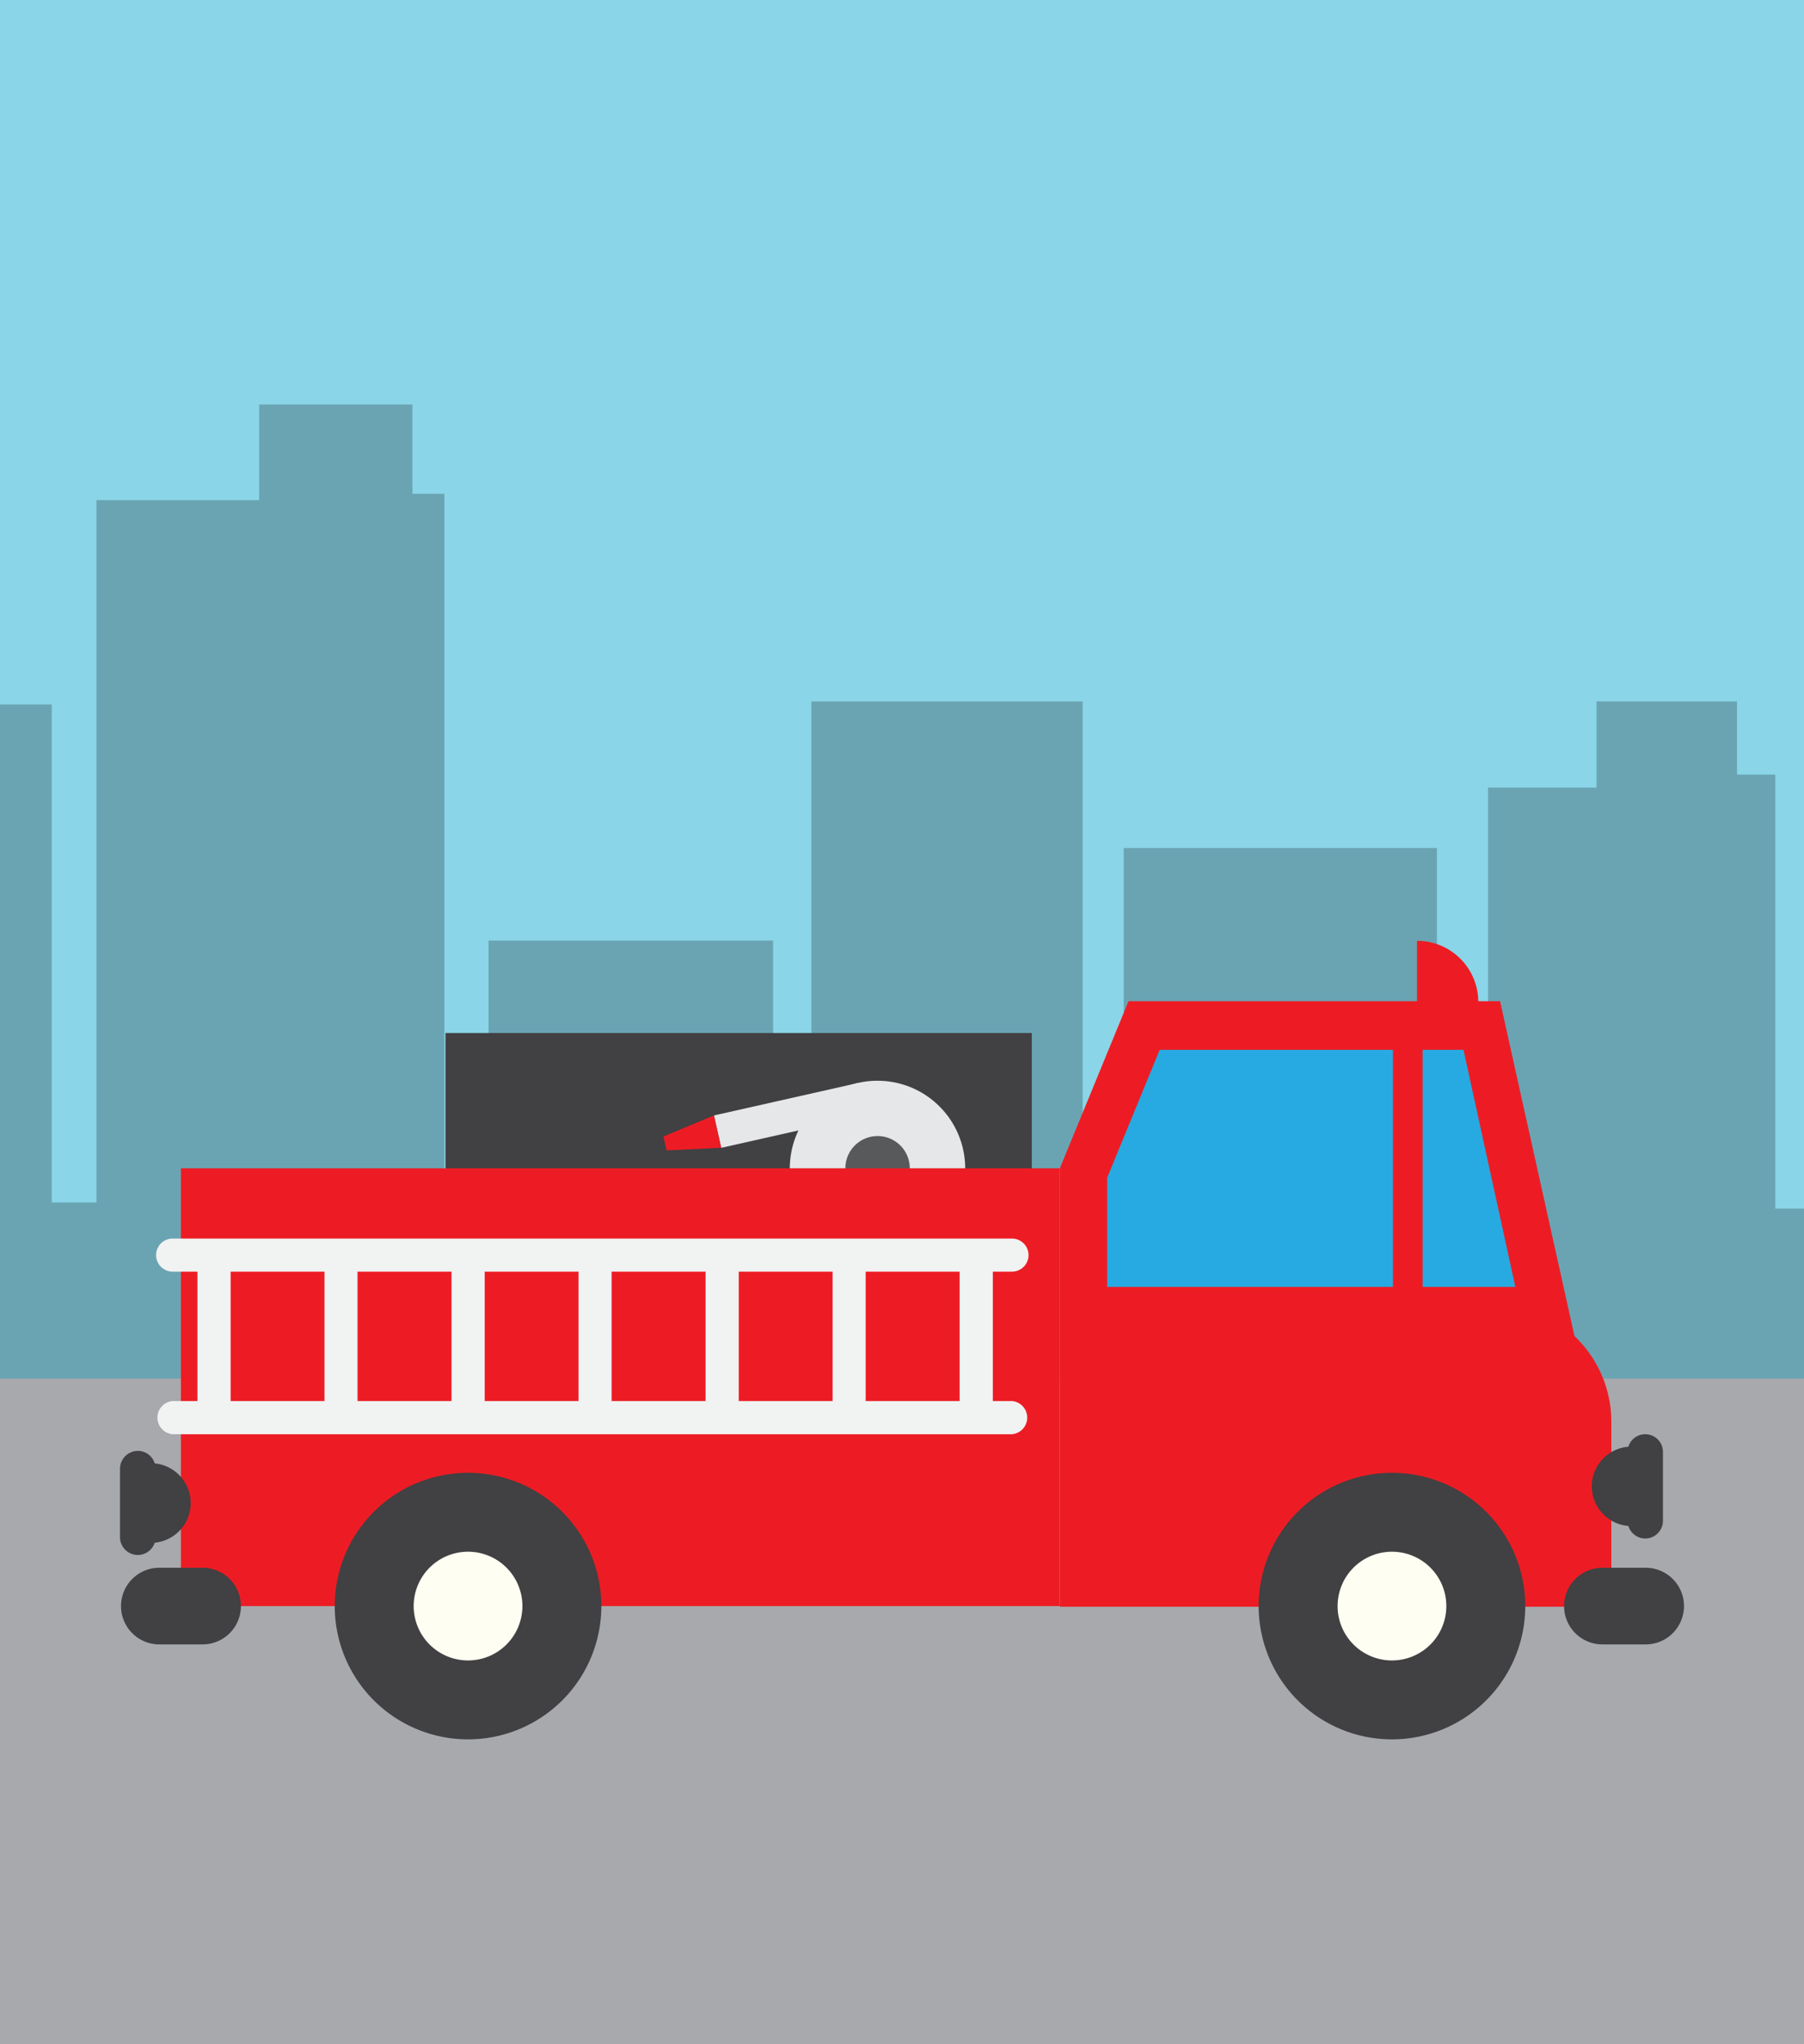 <svg xmlns="http://www.w3.org/2000/svg" viewBox="0 0 144 163.18">
  <rect x="0" y="0" width="144" height="163.18" fill="#333333" stroke="none"/>
  <g id="Layer_2" data-name="Layer 2">
    <g id="Layer_1-2" data-name="Layer 1">
      <path fill="#8ad5e7" d="M0 0h144v121.32H0z"/>
      <path d="M141.71 96.49V61.84h-3.06V56h-11.21v6.88h-8.66v35.65h-4.08V67.7h-25v46.37h-3.28V56H64.77v28.26h-3.06v-9.17H39v29.56h-3.53V39.42h-2.55v-7.13H20.69v7.64H7.7V96H4.13V56.24H0v65l144-.05v-24.7z" fill="#6aa4b3"/>
      <path fill="#a7a9ac" d="M0 110.06h144v53.12H0z"/>
      <path fill="#414042" d="M35.56 82.47h46.8v26.76h-46.8z"/>
      <path d="M76.87 91.73a7 7 0 11-8.36-5.28 7 7 0 018.36 5.28" fill="#e6e7e8"/>
      <path d="M127.69 111.47c-.57-.26-.91-2.49-1.53-2.64l-6.42-28.9H90.08L84.6 93.27v35h43.09z" fill="#ed1c24"/>
      <path d="M125.52 106.54v21.68h3.1v-14.7a9.41 9.41 0 00-3.1-7" fill="#ed1c24"/>
      <path d="M72.56 92.71a2.57 2.57 0 11-3.08-1.95 2.57 2.57 0 013.08 1.95" fill="#58595b"/>
      <path fill="#ed1c24" d="M14.44 93.27v34.95h70.15V93.27H14.44zM118 80a4.88 4.88 0 00-4.89-4.89V80z"/>
      <path d="M19.23 128.22a3.06 3.06 0 01-3.06 3.06h-3.45a3.06 3.06 0 110-6.12h3.45a3.06 3.06 0 013.06 3.06M134.42 128.22a3.06 3.06 0 01-3.06 3.06h-3.45a3.06 3.06 0 010-6.12h3.45a3.06 3.06 0 013.06 3.06M48 128.22a10.64 10.64 0 11-10.64-10.64A10.64 10.64 0 0148 128.22" fill="#414042"/>
      <path d="M41.7 128.22a4.34 4.34 0 11-4.34-4.34 4.34 4.34 0 014.34 4.34" fill="#fffef2"/>
      <path d="M121.75 128.22a10.64 10.64 0 11-10.64-10.64 10.64 10.64 0 0110.64 10.64" fill="#414042"/>
      <path d="M115.45 128.22a4.34 4.34 0 11-4.34-4.34 4.34 4.34 0 014.34 4.34" fill="#fffef2"/>
      <path d="M131.33 114.5a1.41 1.41 0 00-1.35 1 3.17 3.17 0 000 6.32 1.41 1.41 0 002.76-.42v-5.49a1.41 1.41 0 00-1.41-1.41" fill="#414042"/>
      <path d="M80.78 98.88h-67a1.32 1.32 0 000 2.64h67a1.32 1.32 0 000-2.64M80.78 111.85h-67a1.33 1.33 0 000 2.65h67a1.33 1.33 0 000-2.65" fill="#f1f2f2"/>
      <path fill="#f1f2f2" d="M15.76 100.2h2.65v12.97h-2.65zM25.9 100.2h2.64v12.97H25.9zM36.04 100.2h2.65v12.97h-2.65zM46.18 100.2h2.64v12.97h-2.64zM56.32 100.2h2.65v12.97h-2.65zM66.46 100.2h2.64v12.97h-2.64zM76.6 100.2h2.65v12.97H76.6z"/>
      <path fill="#27aae1" d="M113.56 102.74h7.4l-4.14-18.93h-3.26v18.93zM111.19 83.81H92.57l-4.19 10.21v8.72h22.81V83.81z"/>
      <path d="M11 115.83a1.41 1.41 0 011.35 1 3.18 3.18 0 010 6.33 1.42 1.42 0 01-2.77-.42v-5.49a1.43 1.43 0 011.42-1.42" fill="#414042"/>
      <path transform="rotate(-12.7 63.048 89.074)" fill="#e6e7e8" d="M57.14 87.72h11.81v2.65H57.14z"/>
      <path fill="#ed1c24" d="M53.21 91.84l4.36-.21-.58-2.58-4.03 1.68.25 1.11z"/>
    </g>
  </g>
</svg>

